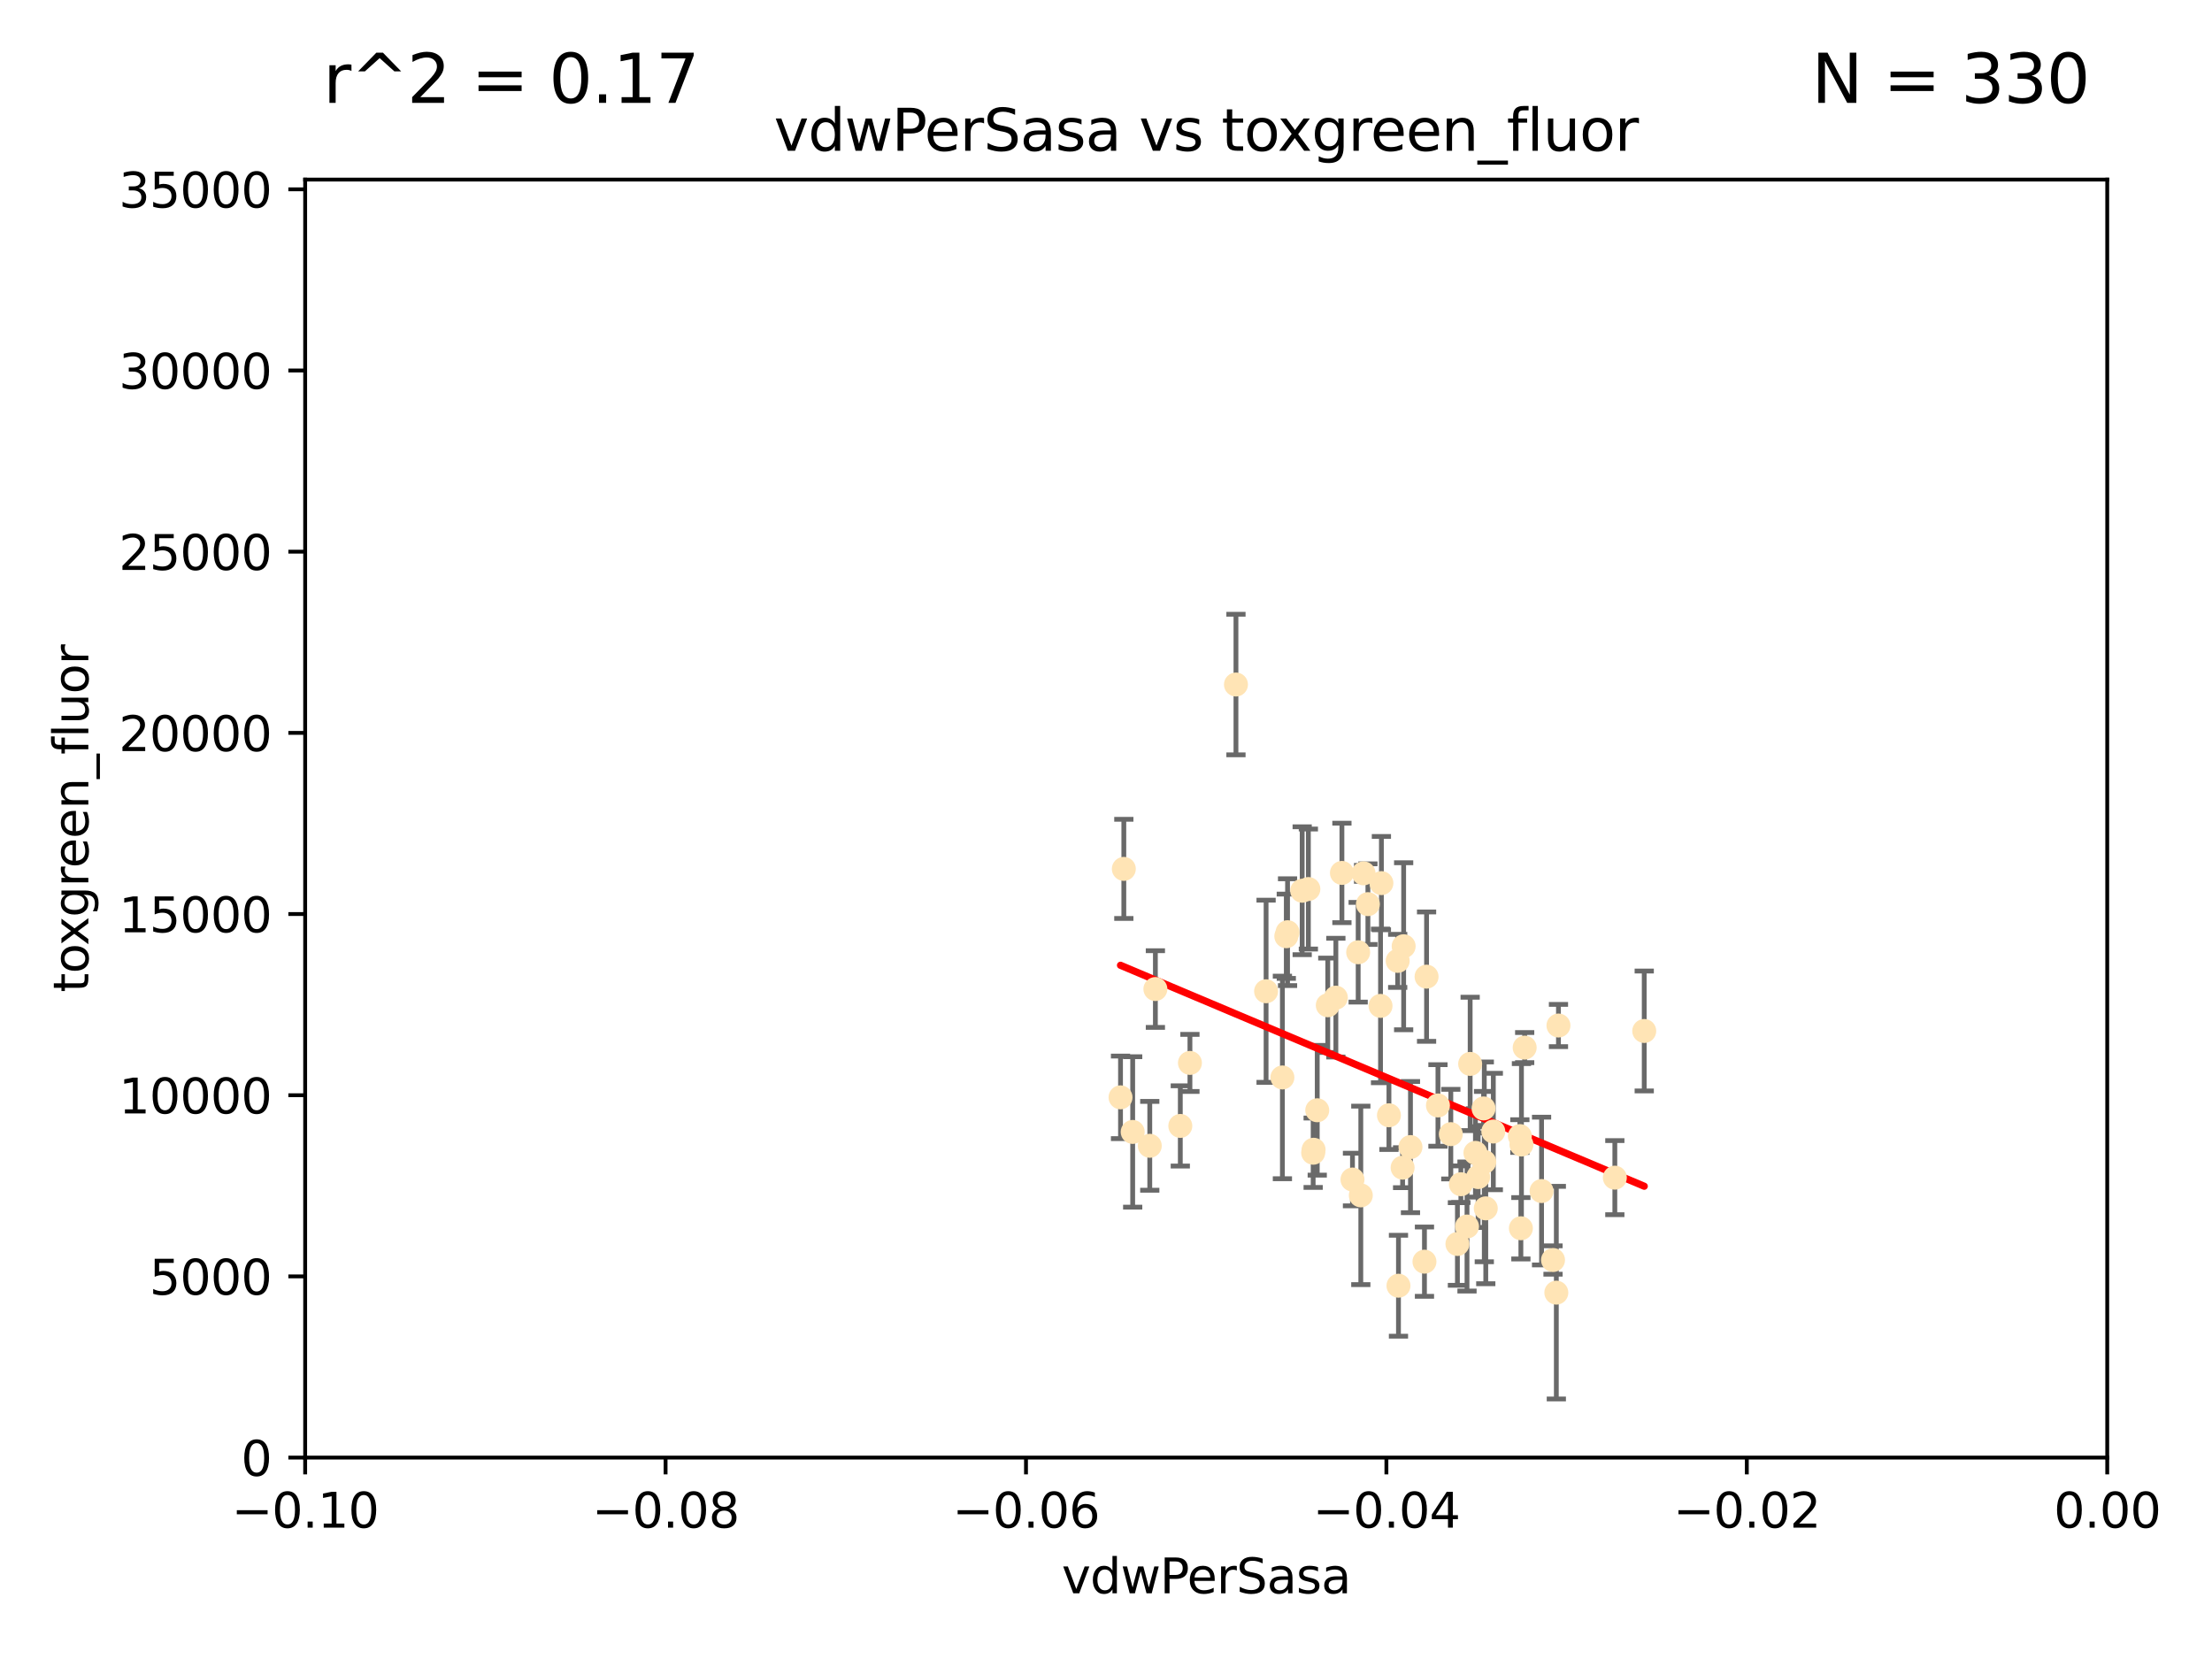 <?xml version="1.0" encoding="utf-8" standalone="no"?>
<!DOCTYPE svg PUBLIC "-//W3C//DTD SVG 1.1//EN"
  "http://www.w3.org/Graphics/SVG/1.1/DTD/svg11.dtd">
<svg xmlns:xlink="http://www.w3.org/1999/xlink" width="460.8pt" height="345.6pt" viewBox="0 0 460.8 345.6" xmlns="http://www.w3.org/2000/svg" version="1.1">
 <defs>
  <style type="text/css">*{stroke-linejoin: round; stroke-linecap: butt}</style>
 </defs>
 <g id="figure_1">
  <g id="patch_1">
   <path d="M 0 345.6 
L 460.8 345.6 
L 460.8 0 
L 0 0 
z
" style="fill: #ffffff"/>
  </g>
  <g id="axes_1">
   <g id="patch_2">
    <path d="M 63.571 303.64 
L 438.975 303.64 
L 438.975 37.411 
L 63.571 37.411 
z
" style="fill: #ffffff"/>
   </g>
   <g id="PathCollection_1">
    <defs>
     <path id="ma4a9aa557b" d="M 0 1.118 
C 0.297 1.118 0.581 1 0.791 0.791 
C 1 0.581 1.118 0.297 1.118 0 
C 1.118 -0.297 1 -0.581 0.791 -0.791 
C 0.581 -1 0.297 -1.118 0 -1.118 
C -0.297 -1.118 -0.581 -1 -0.791 -0.791 
C -1 -0.581 -1.118 -0.297 -1.118 0 
C -1.118 0.297 -1 0.581 -0.791 0.791 
C -0.581 1 -0.297 1.118 0 1.118 
z
" style="stroke: #ffe4b5"/>
    </defs>
    <g clip-path="url(#p982ec926a8)">
     <use xlink:href="#ma4a9aa557b" x="284.959" y="188.351" style="fill: #ffe4b5; stroke: #ffe4b5"/>
     <use xlink:href="#ma4a9aa557b" x="302.231" y="236.263" style="fill: #ffe4b5; stroke: #ffe4b5"/>
     <use xlink:href="#ma4a9aa557b" x="279.546" y="181.843" style="fill: #ffe4b5; stroke: #ffe4b5"/>
     <use xlink:href="#ma4a9aa557b" x="257.473" y="142.599" style="fill: #ffe4b5; stroke: #ffe4b5"/>
     <use xlink:href="#ma4a9aa557b" x="271.268" y="185.556" style="fill: #ffe4b5; stroke: #ffe4b5"/>
     <use xlink:href="#ma4a9aa557b" x="234.114" y="181.005" style="fill: #ffe4b5; stroke: #ffe4b5"/>
     <use xlink:href="#ma4a9aa557b" x="239.519" y="238.693" style="fill: #ffe4b5; stroke: #ffe4b5"/>
     <use xlink:href="#ma4a9aa557b" x="240.689" y="206.037" style="fill: #ffe4b5; stroke: #ffe4b5"/>
     <use xlink:href="#ma4a9aa557b" x="276.6" y="209.418" style="fill: #ffe4b5; stroke: #ffe4b5"/>
     <use xlink:href="#ma4a9aa557b" x="291.164" y="200.169" style="fill: #ffe4b5; stroke: #ffe4b5"/>
     <use xlink:href="#ma4a9aa557b" x="268.22" y="194.192" style="fill: #ffe4b5; stroke: #ffe4b5"/>
     <use xlink:href="#ma4a9aa557b" x="263.75" y="206.499" style="fill: #ffe4b5; stroke: #ffe4b5"/>
     <use xlink:href="#ma4a9aa557b" x="289.341" y="232.333" style="fill: #ffe4b5; stroke: #ffe4b5"/>
     <use xlink:href="#ma4a9aa557b" x="245.879" y="234.551" style="fill: #ffe4b5; stroke: #ffe4b5"/>
     <use xlink:href="#ma4a9aa557b" x="304.329" y="246.695" style="fill: #ffe4b5; stroke: #ffe4b5"/>
     <use xlink:href="#ma4a9aa557b" x="273.647" y="239.511" style="fill: #ffe4b5; stroke: #ffe4b5"/>
     <use xlink:href="#ma4a9aa557b" x="309.206" y="242.038" style="fill: #ffe4b5; stroke: #ffe4b5"/>
     <use xlink:href="#ma4a9aa557b" x="287.771" y="183.971" style="fill: #ffe4b5; stroke: #ffe4b5"/>
     <use xlink:href="#ma4a9aa557b" x="278.285" y="207.828" style="fill: #ffe4b5; stroke: #ffe4b5"/>
     <use xlink:href="#ma4a9aa557b" x="233.425" y="228.596" style="fill: #ffe4b5; stroke: #ffe4b5"/>
     <use xlink:href="#ma4a9aa557b" x="292.189" y="243.244" style="fill: #ffe4b5; stroke: #ffe4b5"/>
     <use xlink:href="#ma4a9aa557b" x="297.18" y="203.455" style="fill: #ffe4b5; stroke: #ffe4b5"/>
     <use xlink:href="#ma4a9aa557b" x="272.558" y="185.203" style="fill: #ffe4b5; stroke: #ffe4b5"/>
     <use xlink:href="#ma4a9aa557b" x="282.932" y="198.375" style="fill: #ffe4b5; stroke: #ffe4b5"/>
     <use xlink:href="#ma4a9aa557b" x="296.741" y="262.829" style="fill: #ffe4b5; stroke: #ffe4b5"/>
     <use xlink:href="#ma4a9aa557b" x="281.746" y="245.717" style="fill: #ffe4b5; stroke: #ffe4b5"/>
     <use xlink:href="#ma4a9aa557b" x="267.148" y="224.454" style="fill: #ffe4b5; stroke: #ffe4b5"/>
     <use xlink:href="#ma4a9aa557b" x="287.589" y="209.546" style="fill: #ffe4b5; stroke: #ffe4b5"/>
     <use xlink:href="#ma4a9aa557b" x="247.885" y="221.426" style="fill: #ffe4b5; stroke: #ffe4b5"/>
     <use xlink:href="#ma4a9aa557b" x="291.328" y="267.838" style="fill: #ffe4b5; stroke: #ffe4b5"/>
     <use xlink:href="#ma4a9aa557b" x="299.551" y="230.287" style="fill: #ffe4b5; stroke: #ffe4b5"/>
     <use xlink:href="#ma4a9aa557b" x="316.828" y="255.869" style="fill: #ffe4b5; stroke: #ffe4b5"/>
     <use xlink:href="#ma4a9aa557b" x="292.406" y="197.121" style="fill: #ffe4b5; stroke: #ffe4b5"/>
     <use xlink:href="#ma4a9aa557b" x="307.359" y="240.165" style="fill: #ffe4b5; stroke: #ffe4b5"/>
     <use xlink:href="#ma4a9aa557b" x="267.959" y="195.035" style="fill: #ffe4b5; stroke: #ffe4b5"/>
     <use xlink:href="#ma4a9aa557b" x="307.924" y="245.207" style="fill: #ffe4b5; stroke: #ffe4b5"/>
     <use xlink:href="#ma4a9aa557b" x="306.26" y="221.632" style="fill: #ffe4b5; stroke: #ffe4b5"/>
     <use xlink:href="#ma4a9aa557b" x="316.614" y="236.668" style="fill: #ffe4b5; stroke: #ffe4b5"/>
     <use xlink:href="#ma4a9aa557b" x="336.399" y="245.328" style="fill: #ffe4b5; stroke: #ffe4b5"/>
     <use xlink:href="#ma4a9aa557b" x="273.556" y="240.133" style="fill: #ffe4b5; stroke: #ffe4b5"/>
     <use xlink:href="#ma4a9aa557b" x="303.609" y="259.145" style="fill: #ffe4b5; stroke: #ffe4b5"/>
     <use xlink:href="#ma4a9aa557b" x="274.406" y="231.288" style="fill: #ffe4b5; stroke: #ffe4b5"/>
     <use xlink:href="#ma4a9aa557b" x="309.514" y="251.723" style="fill: #ffe4b5; stroke: #ffe4b5"/>
     <use xlink:href="#ma4a9aa557b" x="342.524" y="214.773" style="fill: #ffe4b5; stroke: #ffe4b5"/>
     <use xlink:href="#ma4a9aa557b" x="321.136" y="248.118" style="fill: #ffe4b5; stroke: #ffe4b5"/>
     <use xlink:href="#ma4a9aa557b" x="309.057" y="230.909" style="fill: #ffe4b5; stroke: #ffe4b5"/>
     <use xlink:href="#ma4a9aa557b" x="283.481" y="249.018" style="fill: #ffe4b5; stroke: #ffe4b5"/>
     <use xlink:href="#ma4a9aa557b" x="324.212" y="269.281" style="fill: #ffe4b5; stroke: #ffe4b5"/>
     <use xlink:href="#ma4a9aa557b" x="324.656" y="213.635" style="fill: #ffe4b5; stroke: #ffe4b5"/>
     <use xlink:href="#ma4a9aa557b" x="317.618" y="218.233" style="fill: #ffe4b5; stroke: #ffe4b5"/>
     <use xlink:href="#ma4a9aa557b" x="284.056" y="181.932" style="fill: #ffe4b5; stroke: #ffe4b5"/>
     <use xlink:href="#ma4a9aa557b" x="311.087" y="235.716" style="fill: #ffe4b5; stroke: #ffe4b5"/>
     <use xlink:href="#ma4a9aa557b" x="305.605" y="255.506" style="fill: #ffe4b5; stroke: #ffe4b5"/>
     <use xlink:href="#ma4a9aa557b" x="316.946" y="238.425" style="fill: #ffe4b5; stroke: #ffe4b5"/>
     <use xlink:href="#ma4a9aa557b" x="323.523" y="262.484" style="fill: #ffe4b5; stroke: #ffe4b5"/>
     <use xlink:href="#ma4a9aa557b" x="293.828" y="238.955" style="fill: #ffe4b5; stroke: #ffe4b5"/>
     <use xlink:href="#ma4a9aa557b" x="235.959" y="235.8" style="fill: #ffe4b5; stroke: #ffe4b5"/>
    </g>
   </g>
   <g id="matplotlib.axis_1">
    <g id="xtick_1">
     <g id="line2d_1">
      <defs>
       <path id="me377d3557f" d="M 0 0 
L 0 3.5 
" style="stroke: #000000; stroke-width: 0.8"/>
      </defs>
      <g>
       <use xlink:href="#me377d3557f" x="63.571" y="303.64" style="stroke: #000000; stroke-width: 0.8"/>
      </g>
     </g>
     <g id="text_1">
      <!-- −0.10 -->
      <g transform="translate(48.249 318.238)scale(0.1 -0.1)">
       <defs>
        <path id="DejaVuSans-2212" d="M 678 2272 
L 4684 2272 
L 4684 1741 
L 678 1741 
L 678 2272 
z
" transform="scale(0.016)"/>
        <path id="DejaVuSans-30" d="M 2034 4250 
Q 1547 4250 1301 3770 
Q 1056 3291 1056 2328 
Q 1056 1369 1301 889 
Q 1547 409 2034 409 
Q 2525 409 2770 889 
Q 3016 1369 3016 2328 
Q 3016 3291 2770 3770 
Q 2525 4250 2034 4250 
z
M 2034 4750 
Q 2819 4750 3233 4129 
Q 3647 3509 3647 2328 
Q 3647 1150 3233 529 
Q 2819 -91 2034 -91 
Q 1250 -91 836 529 
Q 422 1150 422 2328 
Q 422 3509 836 4129 
Q 1250 4750 2034 4750 
z
" transform="scale(0.016)"/>
        <path id="DejaVuSans-2e" d="M 684 794 
L 1344 794 
L 1344 0 
L 684 0 
L 684 794 
z
" transform="scale(0.016)"/>
        <path id="DejaVuSans-31" d="M 794 531 
L 1825 531 
L 1825 4091 
L 703 3866 
L 703 4441 
L 1819 4666 
L 2450 4666 
L 2450 531 
L 3481 531 
L 3481 0 
L 794 0 
L 794 531 
z
" transform="scale(0.016)"/>
       </defs>
       <use xlink:href="#DejaVuSans-2212"/>
       <use xlink:href="#DejaVuSans-30" x="83.789"/>
       <use xlink:href="#DejaVuSans-2e" x="147.412"/>
       <use xlink:href="#DejaVuSans-31" x="179.199"/>
       <use xlink:href="#DejaVuSans-30" x="242.822"/>
      </g>
     </g>
    </g>
    <g id="xtick_2">
     <g id="line2d_2">
      <g>
       <use xlink:href="#me377d3557f" x="138.652" y="303.64" style="stroke: #000000; stroke-width: 0.8"/>
      </g>
     </g>
     <g id="text_2">
      <!-- −0.08 -->
      <g transform="translate(123.329 318.238)scale(0.1 -0.1)">
       <defs>
        <path id="DejaVuSans-38" d="M 2034 2216 
Q 1584 2216 1326 1975 
Q 1069 1734 1069 1313 
Q 1069 891 1326 650 
Q 1584 409 2034 409 
Q 2484 409 2743 651 
Q 3003 894 3003 1313 
Q 3003 1734 2745 1975 
Q 2488 2216 2034 2216 
z
M 1403 2484 
Q 997 2584 770 2862 
Q 544 3141 544 3541 
Q 544 4100 942 4425 
Q 1341 4750 2034 4750 
Q 2731 4750 3128 4425 
Q 3525 4100 3525 3541 
Q 3525 3141 3298 2862 
Q 3072 2584 2669 2484 
Q 3125 2378 3379 2068 
Q 3634 1759 3634 1313 
Q 3634 634 3220 271 
Q 2806 -91 2034 -91 
Q 1263 -91 848 271 
Q 434 634 434 1313 
Q 434 1759 690 2068 
Q 947 2378 1403 2484 
z
M 1172 3481 
Q 1172 3119 1398 2916 
Q 1625 2713 2034 2713 
Q 2441 2713 2670 2916 
Q 2900 3119 2900 3481 
Q 2900 3844 2670 4047 
Q 2441 4250 2034 4250 
Q 1625 4250 1398 4047 
Q 1172 3844 1172 3481 
z
" transform="scale(0.016)"/>
       </defs>
       <use xlink:href="#DejaVuSans-2212"/>
       <use xlink:href="#DejaVuSans-30" x="83.789"/>
       <use xlink:href="#DejaVuSans-2e" x="147.412"/>
       <use xlink:href="#DejaVuSans-30" x="179.199"/>
       <use xlink:href="#DejaVuSans-38" x="242.822"/>
      </g>
     </g>
    </g>
    <g id="xtick_3">
     <g id="line2d_3">
      <g>
       <use xlink:href="#me377d3557f" x="213.733" y="303.64" style="stroke: #000000; stroke-width: 0.8"/>
      </g>
     </g>
     <g id="text_3">
      <!-- −0.06 -->
      <g transform="translate(198.41 318.238)scale(0.1 -0.1)">
       <defs>
        <path id="DejaVuSans-36" d="M 2113 2584 
Q 1688 2584 1439 2293 
Q 1191 2003 1191 1497 
Q 1191 994 1439 701 
Q 1688 409 2113 409 
Q 2538 409 2786 701 
Q 3034 994 3034 1497 
Q 3034 2003 2786 2293 
Q 2538 2584 2113 2584 
z
M 3366 4563 
L 3366 3988 
Q 3128 4100 2886 4159 
Q 2644 4219 2406 4219 
Q 1781 4219 1451 3797 
Q 1122 3375 1075 2522 
Q 1259 2794 1537 2939 
Q 1816 3084 2150 3084 
Q 2853 3084 3261 2657 
Q 3669 2231 3669 1497 
Q 3669 778 3244 343 
Q 2819 -91 2113 -91 
Q 1303 -91 875 529 
Q 447 1150 447 2328 
Q 447 3434 972 4092 
Q 1497 4750 2381 4750 
Q 2619 4750 2861 4703 
Q 3103 4656 3366 4563 
z
" transform="scale(0.016)"/>
       </defs>
       <use xlink:href="#DejaVuSans-2212"/>
       <use xlink:href="#DejaVuSans-30" x="83.789"/>
       <use xlink:href="#DejaVuSans-2e" x="147.412"/>
       <use xlink:href="#DejaVuSans-30" x="179.199"/>
       <use xlink:href="#DejaVuSans-36" x="242.822"/>
      </g>
     </g>
    </g>
    <g id="xtick_4">
     <g id="line2d_4">
      <g>
       <use xlink:href="#me377d3557f" x="288.813" y="303.64" style="stroke: #000000; stroke-width: 0.8"/>
      </g>
     </g>
     <g id="text_4">
      <!-- −0.04 -->
      <g transform="translate(273.491 318.238)scale(0.1 -0.1)">
       <defs>
        <path id="DejaVuSans-34" d="M 2419 4116 
L 825 1625 
L 2419 1625 
L 2419 4116 
z
M 2253 4666 
L 3047 4666 
L 3047 1625 
L 3713 1625 
L 3713 1100 
L 3047 1100 
L 3047 0 
L 2419 0 
L 2419 1100 
L 313 1100 
L 313 1709 
L 2253 4666 
z
" transform="scale(0.016)"/>
       </defs>
       <use xlink:href="#DejaVuSans-2212"/>
       <use xlink:href="#DejaVuSans-30" x="83.789"/>
       <use xlink:href="#DejaVuSans-2e" x="147.412"/>
       <use xlink:href="#DejaVuSans-30" x="179.199"/>
       <use xlink:href="#DejaVuSans-34" x="242.822"/>
      </g>
     </g>
    </g>
    <g id="xtick_5">
     <g id="line2d_5">
      <g>
       <use xlink:href="#me377d3557f" x="363.894" y="303.64" style="stroke: #000000; stroke-width: 0.8"/>
      </g>
     </g>
     <g id="text_5">
      <!-- −0.02 -->
      <g transform="translate(348.572 318.238)scale(0.1 -0.1)">
       <defs>
        <path id="DejaVuSans-32" d="M 1228 531 
L 3431 531 
L 3431 0 
L 469 0 
L 469 531 
Q 828 903 1448 1529 
Q 2069 2156 2228 2338 
Q 2531 2678 2651 2914 
Q 2772 3150 2772 3378 
Q 2772 3750 2511 3984 
Q 2250 4219 1831 4219 
Q 1534 4219 1204 4116 
Q 875 4013 500 3803 
L 500 4441 
Q 881 4594 1212 4672 
Q 1544 4750 1819 4750 
Q 2544 4750 2975 4387 
Q 3406 4025 3406 3419 
Q 3406 3131 3298 2873 
Q 3191 2616 2906 2266 
Q 2828 2175 2409 1742 
Q 1991 1309 1228 531 
z
" transform="scale(0.016)"/>
       </defs>
       <use xlink:href="#DejaVuSans-2212"/>
       <use xlink:href="#DejaVuSans-30" x="83.789"/>
       <use xlink:href="#DejaVuSans-2e" x="147.412"/>
       <use xlink:href="#DejaVuSans-30" x="179.199"/>
       <use xlink:href="#DejaVuSans-32" x="242.822"/>
      </g>
     </g>
    </g>
    <g id="xtick_6">
     <g id="line2d_6">
      <g>
       <use xlink:href="#me377d3557f" x="438.975" y="303.64" style="stroke: #000000; stroke-width: 0.8"/>
      </g>
     </g>
     <g id="text_6">
      <!-- 0.00 -->
      <g transform="translate(427.842 318.238)scale(0.1 -0.1)">
       <use xlink:href="#DejaVuSans-30"/>
       <use xlink:href="#DejaVuSans-2e" x="63.623"/>
       <use xlink:href="#DejaVuSans-30" x="95.41"/>
       <use xlink:href="#DejaVuSans-30" x="159.033"/>
      </g>
     </g>
    </g>
    <g id="text_7">
     <!-- vdwPerSasa -->
     <g transform="translate(221.178 331.917)scale(0.1 -0.1)">
      <defs>
       <path id="DejaVuSans-76" d="M 191 3500 
L 800 3500 
L 1894 563 
L 2988 3500 
L 3597 3500 
L 2284 0 
L 1503 0 
L 191 3500 
z
" transform="scale(0.016)"/>
       <path id="DejaVuSans-64" d="M 2906 2969 
L 2906 4863 
L 3481 4863 
L 3481 0 
L 2906 0 
L 2906 525 
Q 2725 213 2448 61 
Q 2172 -91 1784 -91 
Q 1150 -91 751 415 
Q 353 922 353 1747 
Q 353 2572 751 3078 
Q 1150 3584 1784 3584 
Q 2172 3584 2448 3432 
Q 2725 3281 2906 2969 
z
M 947 1747 
Q 947 1113 1208 752 
Q 1469 391 1925 391 
Q 2381 391 2643 752 
Q 2906 1113 2906 1747 
Q 2906 2381 2643 2742 
Q 2381 3103 1925 3103 
Q 1469 3103 1208 2742 
Q 947 2381 947 1747 
z
" transform="scale(0.016)"/>
       <path id="DejaVuSans-77" d="M 269 3500 
L 844 3500 
L 1563 769 
L 2278 3500 
L 2956 3500 
L 3675 769 
L 4391 3500 
L 4966 3500 
L 4050 0 
L 3372 0 
L 2619 2869 
L 1863 0 
L 1184 0 
L 269 3500 
z
" transform="scale(0.016)"/>
       <path id="DejaVuSans-50" d="M 1259 4147 
L 1259 2394 
L 2053 2394 
Q 2494 2394 2734 2622 
Q 2975 2850 2975 3272 
Q 2975 3691 2734 3919 
Q 2494 4147 2053 4147 
L 1259 4147 
z
M 628 4666 
L 2053 4666 
Q 2838 4666 3239 4311 
Q 3641 3956 3641 3272 
Q 3641 2581 3239 2228 
Q 2838 1875 2053 1875 
L 1259 1875 
L 1259 0 
L 628 0 
L 628 4666 
z
" transform="scale(0.016)"/>
       <path id="DejaVuSans-65" d="M 3597 1894 
L 3597 1613 
L 953 1613 
Q 991 1019 1311 708 
Q 1631 397 2203 397 
Q 2534 397 2845 478 
Q 3156 559 3463 722 
L 3463 178 
Q 3153 47 2828 -22 
Q 2503 -91 2169 -91 
Q 1331 -91 842 396 
Q 353 884 353 1716 
Q 353 2575 817 3079 
Q 1281 3584 2069 3584 
Q 2775 3584 3186 3129 
Q 3597 2675 3597 1894 
z
M 3022 2063 
Q 3016 2534 2758 2815 
Q 2500 3097 2075 3097 
Q 1594 3097 1305 2825 
Q 1016 2553 972 2059 
L 3022 2063 
z
" transform="scale(0.016)"/>
       <path id="DejaVuSans-72" d="M 2631 2963 
Q 2534 3019 2420 3045 
Q 2306 3072 2169 3072 
Q 1681 3072 1420 2755 
Q 1159 2438 1159 1844 
L 1159 0 
L 581 0 
L 581 3500 
L 1159 3500 
L 1159 2956 
Q 1341 3275 1631 3429 
Q 1922 3584 2338 3584 
Q 2397 3584 2469 3576 
Q 2541 3569 2628 3553 
L 2631 2963 
z
" transform="scale(0.016)"/>
       <path id="DejaVuSans-53" d="M 3425 4513 
L 3425 3897 
Q 3066 4069 2747 4153 
Q 2428 4238 2131 4238 
Q 1616 4238 1336 4038 
Q 1056 3838 1056 3469 
Q 1056 3159 1242 3001 
Q 1428 2844 1947 2747 
L 2328 2669 
Q 3034 2534 3370 2195 
Q 3706 1856 3706 1288 
Q 3706 609 3251 259 
Q 2797 -91 1919 -91 
Q 1588 -91 1214 -16 
Q 841 59 441 206 
L 441 856 
Q 825 641 1194 531 
Q 1563 422 1919 422 
Q 2459 422 2753 634 
Q 3047 847 3047 1241 
Q 3047 1584 2836 1778 
Q 2625 1972 2144 2069 
L 1759 2144 
Q 1053 2284 737 2584 
Q 422 2884 422 3419 
Q 422 4038 858 4394 
Q 1294 4750 2059 4750 
Q 2388 4750 2728 4690 
Q 3069 4631 3425 4513 
z
" transform="scale(0.016)"/>
       <path id="DejaVuSans-61" d="M 2194 1759 
Q 1497 1759 1228 1600 
Q 959 1441 959 1056 
Q 959 750 1161 570 
Q 1363 391 1709 391 
Q 2188 391 2477 730 
Q 2766 1069 2766 1631 
L 2766 1759 
L 2194 1759 
z
M 3341 1997 
L 3341 0 
L 2766 0 
L 2766 531 
Q 2569 213 2275 61 
Q 1981 -91 1556 -91 
Q 1019 -91 701 211 
Q 384 513 384 1019 
Q 384 1609 779 1909 
Q 1175 2209 1959 2209 
L 2766 2209 
L 2766 2266 
Q 2766 2663 2505 2880 
Q 2244 3097 1772 3097 
Q 1472 3097 1187 3025 
Q 903 2953 641 2809 
L 641 3341 
Q 956 3463 1253 3523 
Q 1550 3584 1831 3584 
Q 2591 3584 2966 3190 
Q 3341 2797 3341 1997 
z
" transform="scale(0.016)"/>
       <path id="DejaVuSans-73" d="M 2834 3397 
L 2834 2853 
Q 2591 2978 2328 3040 
Q 2066 3103 1784 3103 
Q 1356 3103 1142 2972 
Q 928 2841 928 2578 
Q 928 2378 1081 2264 
Q 1234 2150 1697 2047 
L 1894 2003 
Q 2506 1872 2764 1633 
Q 3022 1394 3022 966 
Q 3022 478 2636 193 
Q 2250 -91 1575 -91 
Q 1294 -91 989 -36 
Q 684 19 347 128 
L 347 722 
Q 666 556 975 473 
Q 1284 391 1588 391 
Q 1994 391 2212 530 
Q 2431 669 2431 922 
Q 2431 1156 2273 1281 
Q 2116 1406 1581 1522 
L 1381 1569 
Q 847 1681 609 1914 
Q 372 2147 372 2553 
Q 372 3047 722 3315 
Q 1072 3584 1716 3584 
Q 2034 3584 2315 3537 
Q 2597 3491 2834 3397 
z
" transform="scale(0.016)"/>
      </defs>
      <use xlink:href="#DejaVuSans-76"/>
      <use xlink:href="#DejaVuSans-64" x="59.18"/>
      <use xlink:href="#DejaVuSans-77" x="122.656"/>
      <use xlink:href="#DejaVuSans-50" x="204.443"/>
      <use xlink:href="#DejaVuSans-65" x="261.121"/>
      <use xlink:href="#DejaVuSans-72" x="322.645"/>
      <use xlink:href="#DejaVuSans-53" x="363.758"/>
      <use xlink:href="#DejaVuSans-61" x="427.234"/>
      <use xlink:href="#DejaVuSans-73" x="488.514"/>
      <use xlink:href="#DejaVuSans-61" x="540.613"/>
     </g>
    </g>
   </g>
   <g id="matplotlib.axis_2">
    <g id="ytick_1">
     <g id="line2d_7">
      <defs>
       <path id="m5cb7a09c5f" d="M 0 0 
L -3.5 0 
" style="stroke: #000000; stroke-width: 0.8"/>
      </defs>
      <g>
       <use xlink:href="#m5cb7a09c5f" x="63.571" y="303.64" style="stroke: #000000; stroke-width: 0.8"/>
      </g>
     </g>
     <g id="text_8">
      <!-- 0 -->
      <g transform="translate(50.209 307.439)scale(0.1 -0.1)">
       <use xlink:href="#DejaVuSans-30"/>
      </g>
     </g>
    </g>
    <g id="ytick_2">
     <g id="line2d_8">
      <g>
       <use xlink:href="#m5cb7a09c5f" x="63.571" y="265.897" style="stroke: #000000; stroke-width: 0.8"/>
      </g>
     </g>
     <g id="text_9">
      <!-- 5000 -->
      <g transform="translate(31.121 269.696)scale(0.1 -0.1)">
       <defs>
        <path id="DejaVuSans-35" d="M 691 4666 
L 3169 4666 
L 3169 4134 
L 1269 4134 
L 1269 2991 
Q 1406 3038 1543 3061 
Q 1681 3084 1819 3084 
Q 2600 3084 3056 2656 
Q 3513 2228 3513 1497 
Q 3513 744 3044 326 
Q 2575 -91 1722 -91 
Q 1428 -91 1123 -41 
Q 819 9 494 109 
L 494 744 
Q 775 591 1075 516 
Q 1375 441 1709 441 
Q 2250 441 2565 725 
Q 2881 1009 2881 1497 
Q 2881 1984 2565 2268 
Q 2250 2553 1709 2553 
Q 1456 2553 1204 2497 
Q 953 2441 691 2322 
L 691 4666 
z
" transform="scale(0.016)"/>
       </defs>
       <use xlink:href="#DejaVuSans-35"/>
       <use xlink:href="#DejaVuSans-30" x="63.623"/>
       <use xlink:href="#DejaVuSans-30" x="127.246"/>
       <use xlink:href="#DejaVuSans-30" x="190.869"/>
      </g>
     </g>
    </g>
    <g id="ytick_3">
     <g id="line2d_9">
      <g>
       <use xlink:href="#m5cb7a09c5f" x="63.571" y="228.154" style="stroke: #000000; stroke-width: 0.8"/>
      </g>
     </g>
     <g id="text_10">
      <!-- 10000 -->
      <g transform="translate(24.759 231.953)scale(0.1 -0.1)">
       <use xlink:href="#DejaVuSans-31"/>
       <use xlink:href="#DejaVuSans-30" x="63.623"/>
       <use xlink:href="#DejaVuSans-30" x="127.246"/>
       <use xlink:href="#DejaVuSans-30" x="190.869"/>
       <use xlink:href="#DejaVuSans-30" x="254.492"/>
      </g>
     </g>
    </g>
    <g id="ytick_4">
     <g id="line2d_10">
      <g>
       <use xlink:href="#m5cb7a09c5f" x="63.571" y="190.411" style="stroke: #000000; stroke-width: 0.8"/>
      </g>
     </g>
     <g id="text_11">
      <!-- 15000 -->
      <g transform="translate(24.759 194.21)scale(0.1 -0.1)">
       <use xlink:href="#DejaVuSans-31"/>
       <use xlink:href="#DejaVuSans-35" x="63.623"/>
       <use xlink:href="#DejaVuSans-30" x="127.246"/>
       <use xlink:href="#DejaVuSans-30" x="190.869"/>
       <use xlink:href="#DejaVuSans-30" x="254.492"/>
      </g>
     </g>
    </g>
    <g id="ytick_5">
     <g id="line2d_11">
      <g>
       <use xlink:href="#m5cb7a09c5f" x="63.571" y="152.668" style="stroke: #000000; stroke-width: 0.8"/>
      </g>
     </g>
     <g id="text_12">
      <!-- 20000 -->
      <g transform="translate(24.759 156.467)scale(0.1 -0.1)">
       <use xlink:href="#DejaVuSans-32"/>
       <use xlink:href="#DejaVuSans-30" x="63.623"/>
       <use xlink:href="#DejaVuSans-30" x="127.246"/>
       <use xlink:href="#DejaVuSans-30" x="190.869"/>
       <use xlink:href="#DejaVuSans-30" x="254.492"/>
      </g>
     </g>
    </g>
    <g id="ytick_6">
     <g id="line2d_12">
      <g>
       <use xlink:href="#m5cb7a09c5f" x="63.571" y="114.925" style="stroke: #000000; stroke-width: 0.8"/>
      </g>
     </g>
     <g id="text_13">
      <!-- 25000 -->
      <g transform="translate(24.759 118.724)scale(0.1 -0.1)">
       <use xlink:href="#DejaVuSans-32"/>
       <use xlink:href="#DejaVuSans-35" x="63.623"/>
       <use xlink:href="#DejaVuSans-30" x="127.246"/>
       <use xlink:href="#DejaVuSans-30" x="190.869"/>
       <use xlink:href="#DejaVuSans-30" x="254.492"/>
      </g>
     </g>
    </g>
    <g id="ytick_7">
     <g id="line2d_13">
      <g>
       <use xlink:href="#m5cb7a09c5f" x="63.571" y="77.181" style="stroke: #000000; stroke-width: 0.8"/>
      </g>
     </g>
     <g id="text_14">
      <!-- 30000 -->
      <g transform="translate(24.759 80.981)scale(0.1 -0.1)">
       <defs>
        <path id="DejaVuSans-33" d="M 2597 2516 
Q 3050 2419 3304 2112 
Q 3559 1806 3559 1356 
Q 3559 666 3084 287 
Q 2609 -91 1734 -91 
Q 1441 -91 1130 -33 
Q 819 25 488 141 
L 488 750 
Q 750 597 1062 519 
Q 1375 441 1716 441 
Q 2309 441 2620 675 
Q 2931 909 2931 1356 
Q 2931 1769 2642 2001 
Q 2353 2234 1838 2234 
L 1294 2234 
L 1294 2753 
L 1863 2753 
Q 2328 2753 2575 2939 
Q 2822 3125 2822 3475 
Q 2822 3834 2567 4026 
Q 2313 4219 1838 4219 
Q 1578 4219 1281 4162 
Q 984 4106 628 3988 
L 628 4550 
Q 988 4650 1302 4700 
Q 1616 4750 1894 4750 
Q 2613 4750 3031 4423 
Q 3450 4097 3450 3541 
Q 3450 3153 3228 2886 
Q 3006 2619 2597 2516 
z
" transform="scale(0.016)"/>
       </defs>
       <use xlink:href="#DejaVuSans-33"/>
       <use xlink:href="#DejaVuSans-30" x="63.623"/>
       <use xlink:href="#DejaVuSans-30" x="127.246"/>
       <use xlink:href="#DejaVuSans-30" x="190.869"/>
       <use xlink:href="#DejaVuSans-30" x="254.492"/>
      </g>
     </g>
    </g>
    <g id="ytick_8">
     <g id="line2d_14">
      <g>
       <use xlink:href="#m5cb7a09c5f" x="63.571" y="39.438" style="stroke: #000000; stroke-width: 0.8"/>
      </g>
     </g>
     <g id="text_15">
      <!-- 35000 -->
      <g transform="translate(24.759 43.238)scale(0.1 -0.1)">
       <use xlink:href="#DejaVuSans-33"/>
       <use xlink:href="#DejaVuSans-35" x="63.623"/>
       <use xlink:href="#DejaVuSans-30" x="127.246"/>
       <use xlink:href="#DejaVuSans-30" x="190.869"/>
       <use xlink:href="#DejaVuSans-30" x="254.492"/>
      </g>
     </g>
    </g>
    <g id="text_16">
     <!-- toxgreen_fluor -->
     <g transform="translate(18.401 206.72)rotate(-90)scale(0.1 -0.1)">
      <defs>
       <path id="DejaVuSans-74" d="M 1172 4494 
L 1172 3500 
L 2356 3500 
L 2356 3053 
L 1172 3053 
L 1172 1153 
Q 1172 725 1289 603 
Q 1406 481 1766 481 
L 2356 481 
L 2356 0 
L 1766 0 
Q 1100 0 847 248 
Q 594 497 594 1153 
L 594 3053 
L 172 3053 
L 172 3500 
L 594 3500 
L 594 4494 
L 1172 4494 
z
" transform="scale(0.016)"/>
       <path id="DejaVuSans-6f" d="M 1959 3097 
Q 1497 3097 1228 2736 
Q 959 2375 959 1747 
Q 959 1119 1226 758 
Q 1494 397 1959 397 
Q 2419 397 2687 759 
Q 2956 1122 2956 1747 
Q 2956 2369 2687 2733 
Q 2419 3097 1959 3097 
z
M 1959 3584 
Q 2709 3584 3137 3096 
Q 3566 2609 3566 1747 
Q 3566 888 3137 398 
Q 2709 -91 1959 -91 
Q 1206 -91 779 398 
Q 353 888 353 1747 
Q 353 2609 779 3096 
Q 1206 3584 1959 3584 
z
" transform="scale(0.016)"/>
       <path id="DejaVuSans-78" d="M 3513 3500 
L 2247 1797 
L 3578 0 
L 2900 0 
L 1881 1375 
L 863 0 
L 184 0 
L 1544 1831 
L 300 3500 
L 978 3500 
L 1906 2253 
L 2834 3500 
L 3513 3500 
z
" transform="scale(0.016)"/>
       <path id="DejaVuSans-67" d="M 2906 1791 
Q 2906 2416 2648 2759 
Q 2391 3103 1925 3103 
Q 1463 3103 1205 2759 
Q 947 2416 947 1791 
Q 947 1169 1205 825 
Q 1463 481 1925 481 
Q 2391 481 2648 825 
Q 2906 1169 2906 1791 
z
M 3481 434 
Q 3481 -459 3084 -895 
Q 2688 -1331 1869 -1331 
Q 1566 -1331 1297 -1286 
Q 1028 -1241 775 -1147 
L 775 -588 
Q 1028 -725 1275 -790 
Q 1522 -856 1778 -856 
Q 2344 -856 2625 -561 
Q 2906 -266 2906 331 
L 2906 616 
Q 2728 306 2450 153 
Q 2172 0 1784 0 
Q 1141 0 747 490 
Q 353 981 353 1791 
Q 353 2603 747 3093 
Q 1141 3584 1784 3584 
Q 2172 3584 2450 3431 
Q 2728 3278 2906 2969 
L 2906 3500 
L 3481 3500 
L 3481 434 
z
" transform="scale(0.016)"/>
       <path id="DejaVuSans-6e" d="M 3513 2113 
L 3513 0 
L 2938 0 
L 2938 2094 
Q 2938 2591 2744 2837 
Q 2550 3084 2163 3084 
Q 1697 3084 1428 2787 
Q 1159 2491 1159 1978 
L 1159 0 
L 581 0 
L 581 3500 
L 1159 3500 
L 1159 2956 
Q 1366 3272 1645 3428 
Q 1925 3584 2291 3584 
Q 2894 3584 3203 3211 
Q 3513 2838 3513 2113 
z
" transform="scale(0.016)"/>
       <path id="DejaVuSans-5f" d="M 3263 -1063 
L 3263 -1509 
L -63 -1509 
L -63 -1063 
L 3263 -1063 
z
" transform="scale(0.016)"/>
       <path id="DejaVuSans-66" d="M 2375 4863 
L 2375 4384 
L 1825 4384 
Q 1516 4384 1395 4259 
Q 1275 4134 1275 3809 
L 1275 3500 
L 2222 3500 
L 2222 3053 
L 1275 3053 
L 1275 0 
L 697 0 
L 697 3053 
L 147 3053 
L 147 3500 
L 697 3500 
L 697 3744 
Q 697 4328 969 4595 
Q 1241 4863 1831 4863 
L 2375 4863 
z
" transform="scale(0.016)"/>
       <path id="DejaVuSans-6c" d="M 603 4863 
L 1178 4863 
L 1178 0 
L 603 0 
L 603 4863 
z
" transform="scale(0.016)"/>
       <path id="DejaVuSans-75" d="M 544 1381 
L 544 3500 
L 1119 3500 
L 1119 1403 
Q 1119 906 1312 657 
Q 1506 409 1894 409 
Q 2359 409 2629 706 
Q 2900 1003 2900 1516 
L 2900 3500 
L 3475 3500 
L 3475 0 
L 2900 0 
L 2900 538 
Q 2691 219 2414 64 
Q 2138 -91 1772 -91 
Q 1169 -91 856 284 
Q 544 659 544 1381 
z
M 1991 3584 
L 1991 3584 
z
" transform="scale(0.016)"/>
      </defs>
      <use xlink:href="#DejaVuSans-74"/>
      <use xlink:href="#DejaVuSans-6f" x="39.209"/>
      <use xlink:href="#DejaVuSans-78" x="97.266"/>
      <use xlink:href="#DejaVuSans-67" x="156.445"/>
      <use xlink:href="#DejaVuSans-72" x="219.922"/>
      <use xlink:href="#DejaVuSans-65" x="258.785"/>
      <use xlink:href="#DejaVuSans-65" x="320.309"/>
      <use xlink:href="#DejaVuSans-6e" x="381.832"/>
      <use xlink:href="#DejaVuSans-5f" x="445.211"/>
      <use xlink:href="#DejaVuSans-66" x="495.211"/>
      <use xlink:href="#DejaVuSans-6c" x="530.416"/>
      <use xlink:href="#DejaVuSans-75" x="558.199"/>
      <use xlink:href="#DejaVuSans-6f" x="621.578"/>
      <use xlink:href="#DejaVuSans-72" x="682.76"/>
     </g>
    </g>
   </g>
   <g id="LineCollection_1">
    <path d="M 284.959 196.752 
L 284.959 179.949 
" clip-path="url(#p982ec926a8)" style="fill: none; stroke: #696969"/>
    <path d="M 302.231 245.595 
L 302.231 226.931 
" clip-path="url(#p982ec926a8)" style="fill: none; stroke: #696969"/>
    <path d="M 279.546 192.201 
L 279.546 171.484 
" clip-path="url(#p982ec926a8)" style="fill: none; stroke: #696969"/>
    <path d="M 257.473 157.242 
L 257.473 127.957 
" clip-path="url(#p982ec926a8)" style="fill: none; stroke: #696969"/>
    <path d="M 271.268 198.875 
L 271.268 172.236 
" clip-path="url(#p982ec926a8)" style="fill: none; stroke: #696969"/>
    <path d="M 234.114 191.334 
L 234.114 170.675 
" clip-path="url(#p982ec926a8)" style="fill: none; stroke: #696969"/>
    <path d="M 239.519 247.946 
L 239.519 229.44 
" clip-path="url(#p982ec926a8)" style="fill: none; stroke: #696969"/>
    <path d="M 240.689 214.023 
L 240.689 198.051 
" clip-path="url(#p982ec926a8)" style="fill: none; stroke: #696969"/>
    <path d="M 276.6 219.25 
L 276.6 199.587 
" clip-path="url(#p982ec926a8)" style="fill: none; stroke: #696969"/>
    <path d="M 291.164 205.695 
L 291.164 194.642 
" clip-path="url(#p982ec926a8)" style="fill: none; stroke: #696969"/>
    <path d="M 268.22 205.318 
L 268.22 183.065 
" clip-path="url(#p982ec926a8)" style="fill: none; stroke: #696969"/>
    <path d="M 263.75 225.473 
L 263.75 187.525 
" clip-path="url(#p982ec926a8)" style="fill: none; stroke: #696969"/>
    <path d="M 289.341 239.456 
L 289.341 225.21 
" clip-path="url(#p982ec926a8)" style="fill: none; stroke: #696969"/>
    <path d="M 245.879 242.909 
L 245.879 226.193 
" clip-path="url(#p982ec926a8)" style="fill: none; stroke: #696969"/>
    <path d="M 304.329 250.509 
L 304.329 242.881 
" clip-path="url(#p982ec926a8)" style="fill: none; stroke: #696969"/>
    <path d="M 273.647 239.932 
L 273.647 239.091 
" clip-path="url(#p982ec926a8)" style="fill: none; stroke: #696969"/>
    <path d="M 309.206 262.845 
L 309.206 221.231 
" clip-path="url(#p982ec926a8)" style="fill: none; stroke: #696969"/>
    <path d="M 287.771 193.689 
L 287.771 174.254 
" clip-path="url(#p982ec926a8)" style="fill: none; stroke: #696969"/>
    <path d="M 278.285 220.196 
L 278.285 195.46 
" clip-path="url(#p982ec926a8)" style="fill: none; stroke: #696969"/>
    <path d="M 233.425 237.195 
L 233.425 219.998 
" clip-path="url(#p982ec926a8)" style="fill: none; stroke: #696969"/>
    <path d="M 292.189 247.41 
L 292.189 239.079 
" clip-path="url(#p982ec926a8)" style="fill: none; stroke: #696969"/>
    <path d="M 297.18 216.927 
L 297.18 189.982 
" clip-path="url(#p982ec926a8)" style="fill: none; stroke: #696969"/>
    <path d="M 272.558 197.701 
L 272.558 172.706 
" clip-path="url(#p982ec926a8)" style="fill: none; stroke: #696969"/>
    <path d="M 282.932 208.757 
L 282.932 187.992 
" clip-path="url(#p982ec926a8)" style="fill: none; stroke: #696969"/>
    <path d="M 296.741 270.051 
L 296.741 255.606 
" clip-path="url(#p982ec926a8)" style="fill: none; stroke: #696969"/>
    <path d="M 281.746 251.194 
L 281.746 240.24 
" clip-path="url(#p982ec926a8)" style="fill: none; stroke: #696969"/>
    <path d="M 267.148 245.552 
L 267.148 203.356 
" clip-path="url(#p982ec926a8)" style="fill: none; stroke: #696969"/>
    <path d="M 287.589 225.553 
L 287.589 193.54 
" clip-path="url(#p982ec926a8)" style="fill: none; stroke: #696969"/>
    <path d="M 247.885 227.368 
L 247.885 215.484 
" clip-path="url(#p982ec926a8)" style="fill: none; stroke: #696969"/>
    <path d="M 291.328 278.351 
L 291.328 257.325 
" clip-path="url(#p982ec926a8)" style="fill: none; stroke: #696969"/>
    <path d="M 299.551 238.782 
L 299.551 221.793 
" clip-path="url(#p982ec926a8)" style="fill: none; stroke: #696969"/>
    <path d="M 316.828 262.262 
L 316.828 249.477 
" clip-path="url(#p982ec926a8)" style="fill: none; stroke: #696969"/>
    <path d="M 292.406 214.516 
L 292.406 179.726 
" clip-path="url(#p982ec926a8)" style="fill: none; stroke: #696969"/>
    <path d="M 307.359 249.376 
L 307.359 230.955 
" clip-path="url(#p982ec926a8)" style="fill: none; stroke: #696969"/>
    <path d="M 267.959 203.811 
L 267.959 186.259 
" clip-path="url(#p982ec926a8)" style="fill: none; stroke: #696969"/>
    <path d="M 307.924 255.702 
L 307.924 234.711 
" clip-path="url(#p982ec926a8)" style="fill: none; stroke: #696969"/>
    <path d="M 306.26 235.523 
L 306.26 207.742 
" clip-path="url(#p982ec926a8)" style="fill: none; stroke: #696969"/>
    <path d="M 316.614 240.079 
L 316.614 233.256 
" clip-path="url(#p982ec926a8)" style="fill: none; stroke: #696969"/>
    <path d="M 336.399 253.044 
L 336.399 237.611 
" clip-path="url(#p982ec926a8)" style="fill: none; stroke: #696969"/>
    <path d="M 273.556 247.36 
L 273.556 232.905 
" clip-path="url(#p982ec926a8)" style="fill: none; stroke: #696969"/>
    <path d="M 303.609 267.749 
L 303.609 250.541 
" clip-path="url(#p982ec926a8)" style="fill: none; stroke: #696969"/>
    <path d="M 274.406 244.802 
L 274.406 217.774 
" clip-path="url(#p982ec926a8)" style="fill: none; stroke: #696969"/>
    <path d="M 309.514 267.424 
L 309.514 236.021 
" clip-path="url(#p982ec926a8)" style="fill: none; stroke: #696969"/>
    <path d="M 342.524 227.262 
L 342.524 202.285 
" clip-path="url(#p982ec926a8)" style="fill: none; stroke: #696969"/>
    <path d="M 321.136 263.508 
L 321.136 232.728 
" clip-path="url(#p982ec926a8)" style="fill: none; stroke: #696969"/>
    <path d="M 309.057 234.453 
L 309.057 227.366 
" clip-path="url(#p982ec926a8)" style="fill: none; stroke: #696969"/>
    <path d="M 283.481 267.609 
L 283.481 230.427 
" clip-path="url(#p982ec926a8)" style="fill: none; stroke: #696969"/>
    <path d="M 324.212 291.425 
L 324.212 247.137 
" clip-path="url(#p982ec926a8)" style="fill: none; stroke: #696969"/>
    <path d="M 324.656 218.032 
L 324.656 209.238 
" clip-path="url(#p982ec926a8)" style="fill: none; stroke: #696969"/>
    <path d="M 317.618 221.368 
L 317.618 215.099 
" clip-path="url(#p982ec926a8)" style="fill: none; stroke: #696969"/>
    <path d="M 284.056 183.595 
L 284.056 180.268 
" clip-path="url(#p982ec926a8)" style="fill: none; stroke: #696969"/>
    <path d="M 311.087 247.842 
L 311.087 223.589 
" clip-path="url(#p982ec926a8)" style="fill: none; stroke: #696969"/>
    <path d="M 305.605 268.949 
L 305.605 242.062 
" clip-path="url(#p982ec926a8)" style="fill: none; stroke: #696969"/>
    <path d="M 316.946 255.286 
L 316.946 221.564 
" clip-path="url(#p982ec926a8)" style="fill: none; stroke: #696969"/>
    <path d="M 323.523 265.442 
L 323.523 259.527 
" clip-path="url(#p982ec926a8)" style="fill: none; stroke: #696969"/>
    <path d="M 293.828 252.619 
L 293.828 225.291 
" clip-path="url(#p982ec926a8)" style="fill: none; stroke: #696969"/>
    <path d="M 235.959 251.47 
L 235.959 220.13 
" clip-path="url(#p982ec926a8)" style="fill: none; stroke: #696969"/>
   </g>
   <g id="line2d_15">
    <defs>
     <path id="mdf8fdaa85f" d="M 2 0 
L -2 -0 
" style="stroke: #696969"/>
    </defs>
    <g clip-path="url(#p982ec926a8)">
     <use xlink:href="#mdf8fdaa85f" x="284.959" y="196.752" style="fill: #696969; stroke: #696969"/>
     <use xlink:href="#mdf8fdaa85f" x="302.231" y="245.595" style="fill: #696969; stroke: #696969"/>
     <use xlink:href="#mdf8fdaa85f" x="279.546" y="192.201" style="fill: #696969; stroke: #696969"/>
     <use xlink:href="#mdf8fdaa85f" x="257.473" y="157.242" style="fill: #696969; stroke: #696969"/>
     <use xlink:href="#mdf8fdaa85f" x="271.268" y="198.875" style="fill: #696969; stroke: #696969"/>
     <use xlink:href="#mdf8fdaa85f" x="234.114" y="191.334" style="fill: #696969; stroke: #696969"/>
     <use xlink:href="#mdf8fdaa85f" x="239.519" y="247.946" style="fill: #696969; stroke: #696969"/>
     <use xlink:href="#mdf8fdaa85f" x="240.689" y="214.023" style="fill: #696969; stroke: #696969"/>
     <use xlink:href="#mdf8fdaa85f" x="276.6" y="219.25" style="fill: #696969; stroke: #696969"/>
     <use xlink:href="#mdf8fdaa85f" x="291.164" y="205.695" style="fill: #696969; stroke: #696969"/>
     <use xlink:href="#mdf8fdaa85f" x="268.22" y="205.318" style="fill: #696969; stroke: #696969"/>
     <use xlink:href="#mdf8fdaa85f" x="263.75" y="225.473" style="fill: #696969; stroke: #696969"/>
     <use xlink:href="#mdf8fdaa85f" x="289.341" y="239.456" style="fill: #696969; stroke: #696969"/>
     <use xlink:href="#mdf8fdaa85f" x="245.879" y="242.909" style="fill: #696969; stroke: #696969"/>
     <use xlink:href="#mdf8fdaa85f" x="304.329" y="250.509" style="fill: #696969; stroke: #696969"/>
     <use xlink:href="#mdf8fdaa85f" x="273.647" y="239.932" style="fill: #696969; stroke: #696969"/>
     <use xlink:href="#mdf8fdaa85f" x="309.206" y="262.845" style="fill: #696969; stroke: #696969"/>
     <use xlink:href="#mdf8fdaa85f" x="287.771" y="193.689" style="fill: #696969; stroke: #696969"/>
     <use xlink:href="#mdf8fdaa85f" x="278.285" y="220.196" style="fill: #696969; stroke: #696969"/>
     <use xlink:href="#mdf8fdaa85f" x="233.425" y="237.195" style="fill: #696969; stroke: #696969"/>
     <use xlink:href="#mdf8fdaa85f" x="292.189" y="247.41" style="fill: #696969; stroke: #696969"/>
     <use xlink:href="#mdf8fdaa85f" x="297.18" y="216.927" style="fill: #696969; stroke: #696969"/>
     <use xlink:href="#mdf8fdaa85f" x="272.558" y="197.701" style="fill: #696969; stroke: #696969"/>
     <use xlink:href="#mdf8fdaa85f" x="282.932" y="208.757" style="fill: #696969; stroke: #696969"/>
     <use xlink:href="#mdf8fdaa85f" x="296.741" y="270.051" style="fill: #696969; stroke: #696969"/>
     <use xlink:href="#mdf8fdaa85f" x="281.746" y="251.194" style="fill: #696969; stroke: #696969"/>
     <use xlink:href="#mdf8fdaa85f" x="267.148" y="245.552" style="fill: #696969; stroke: #696969"/>
     <use xlink:href="#mdf8fdaa85f" x="287.589" y="225.553" style="fill: #696969; stroke: #696969"/>
     <use xlink:href="#mdf8fdaa85f" x="247.885" y="227.368" style="fill: #696969; stroke: #696969"/>
     <use xlink:href="#mdf8fdaa85f" x="291.328" y="278.351" style="fill: #696969; stroke: #696969"/>
     <use xlink:href="#mdf8fdaa85f" x="299.551" y="238.782" style="fill: #696969; stroke: #696969"/>
     <use xlink:href="#mdf8fdaa85f" x="316.828" y="262.262" style="fill: #696969; stroke: #696969"/>
     <use xlink:href="#mdf8fdaa85f" x="292.406" y="214.516" style="fill: #696969; stroke: #696969"/>
     <use xlink:href="#mdf8fdaa85f" x="307.359" y="249.376" style="fill: #696969; stroke: #696969"/>
     <use xlink:href="#mdf8fdaa85f" x="267.959" y="203.811" style="fill: #696969; stroke: #696969"/>
     <use xlink:href="#mdf8fdaa85f" x="307.924" y="255.702" style="fill: #696969; stroke: #696969"/>
     <use xlink:href="#mdf8fdaa85f" x="306.26" y="235.523" style="fill: #696969; stroke: #696969"/>
     <use xlink:href="#mdf8fdaa85f" x="316.614" y="240.079" style="fill: #696969; stroke: #696969"/>
     <use xlink:href="#mdf8fdaa85f" x="336.399" y="253.044" style="fill: #696969; stroke: #696969"/>
     <use xlink:href="#mdf8fdaa85f" x="273.556" y="247.36" style="fill: #696969; stroke: #696969"/>
     <use xlink:href="#mdf8fdaa85f" x="303.609" y="267.749" style="fill: #696969; stroke: #696969"/>
     <use xlink:href="#mdf8fdaa85f" x="274.406" y="244.802" style="fill: #696969; stroke: #696969"/>
     <use xlink:href="#mdf8fdaa85f" x="309.514" y="267.424" style="fill: #696969; stroke: #696969"/>
     <use xlink:href="#mdf8fdaa85f" x="342.524" y="227.262" style="fill: #696969; stroke: #696969"/>
     <use xlink:href="#mdf8fdaa85f" x="321.136" y="263.508" style="fill: #696969; stroke: #696969"/>
     <use xlink:href="#mdf8fdaa85f" x="309.057" y="234.453" style="fill: #696969; stroke: #696969"/>
     <use xlink:href="#mdf8fdaa85f" x="283.481" y="267.609" style="fill: #696969; stroke: #696969"/>
     <use xlink:href="#mdf8fdaa85f" x="324.212" y="291.425" style="fill: #696969; stroke: #696969"/>
     <use xlink:href="#mdf8fdaa85f" x="324.656" y="218.032" style="fill: #696969; stroke: #696969"/>
     <use xlink:href="#mdf8fdaa85f" x="317.618" y="221.368" style="fill: #696969; stroke: #696969"/>
     <use xlink:href="#mdf8fdaa85f" x="284.056" y="183.595" style="fill: #696969; stroke: #696969"/>
     <use xlink:href="#mdf8fdaa85f" x="311.087" y="247.842" style="fill: #696969; stroke: #696969"/>
     <use xlink:href="#mdf8fdaa85f" x="305.605" y="268.949" style="fill: #696969; stroke: #696969"/>
     <use xlink:href="#mdf8fdaa85f" x="316.946" y="255.286" style="fill: #696969; stroke: #696969"/>
     <use xlink:href="#mdf8fdaa85f" x="323.523" y="265.442" style="fill: #696969; stroke: #696969"/>
     <use xlink:href="#mdf8fdaa85f" x="293.828" y="252.619" style="fill: #696969; stroke: #696969"/>
     <use xlink:href="#mdf8fdaa85f" x="235.959" y="251.47" style="fill: #696969; stroke: #696969"/>
    </g>
   </g>
   <g id="line2d_16">
    <g clip-path="url(#p982ec926a8)">
     <use xlink:href="#mdf8fdaa85f" x="284.959" y="179.949" style="fill: #696969; stroke: #696969"/>
     <use xlink:href="#mdf8fdaa85f" x="302.231" y="226.931" style="fill: #696969; stroke: #696969"/>
     <use xlink:href="#mdf8fdaa85f" x="279.546" y="171.484" style="fill: #696969; stroke: #696969"/>
     <use xlink:href="#mdf8fdaa85f" x="257.473" y="127.957" style="fill: #696969; stroke: #696969"/>
     <use xlink:href="#mdf8fdaa85f" x="271.268" y="172.236" style="fill: #696969; stroke: #696969"/>
     <use xlink:href="#mdf8fdaa85f" x="234.114" y="170.675" style="fill: #696969; stroke: #696969"/>
     <use xlink:href="#mdf8fdaa85f" x="239.519" y="229.44" style="fill: #696969; stroke: #696969"/>
     <use xlink:href="#mdf8fdaa85f" x="240.689" y="198.051" style="fill: #696969; stroke: #696969"/>
     <use xlink:href="#mdf8fdaa85f" x="276.6" y="199.587" style="fill: #696969; stroke: #696969"/>
     <use xlink:href="#mdf8fdaa85f" x="291.164" y="194.642" style="fill: #696969; stroke: #696969"/>
     <use xlink:href="#mdf8fdaa85f" x="268.22" y="183.065" style="fill: #696969; stroke: #696969"/>
     <use xlink:href="#mdf8fdaa85f" x="263.75" y="187.525" style="fill: #696969; stroke: #696969"/>
     <use xlink:href="#mdf8fdaa85f" x="289.341" y="225.21" style="fill: #696969; stroke: #696969"/>
     <use xlink:href="#mdf8fdaa85f" x="245.879" y="226.193" style="fill: #696969; stroke: #696969"/>
     <use xlink:href="#mdf8fdaa85f" x="304.329" y="242.881" style="fill: #696969; stroke: #696969"/>
     <use xlink:href="#mdf8fdaa85f" x="273.647" y="239.091" style="fill: #696969; stroke: #696969"/>
     <use xlink:href="#mdf8fdaa85f" x="309.206" y="221.231" style="fill: #696969; stroke: #696969"/>
     <use xlink:href="#mdf8fdaa85f" x="287.771" y="174.254" style="fill: #696969; stroke: #696969"/>
     <use xlink:href="#mdf8fdaa85f" x="278.285" y="195.46" style="fill: #696969; stroke: #696969"/>
     <use xlink:href="#mdf8fdaa85f" x="233.425" y="219.998" style="fill: #696969; stroke: #696969"/>
     <use xlink:href="#mdf8fdaa85f" x="292.189" y="239.079" style="fill: #696969; stroke: #696969"/>
     <use xlink:href="#mdf8fdaa85f" x="297.18" y="189.982" style="fill: #696969; stroke: #696969"/>
     <use xlink:href="#mdf8fdaa85f" x="272.558" y="172.706" style="fill: #696969; stroke: #696969"/>
     <use xlink:href="#mdf8fdaa85f" x="282.932" y="187.992" style="fill: #696969; stroke: #696969"/>
     <use xlink:href="#mdf8fdaa85f" x="296.741" y="255.606" style="fill: #696969; stroke: #696969"/>
     <use xlink:href="#mdf8fdaa85f" x="281.746" y="240.24" style="fill: #696969; stroke: #696969"/>
     <use xlink:href="#mdf8fdaa85f" x="267.148" y="203.356" style="fill: #696969; stroke: #696969"/>
     <use xlink:href="#mdf8fdaa85f" x="287.589" y="193.54" style="fill: #696969; stroke: #696969"/>
     <use xlink:href="#mdf8fdaa85f" x="247.885" y="215.484" style="fill: #696969; stroke: #696969"/>
     <use xlink:href="#mdf8fdaa85f" x="291.328" y="257.325" style="fill: #696969; stroke: #696969"/>
     <use xlink:href="#mdf8fdaa85f" x="299.551" y="221.793" style="fill: #696969; stroke: #696969"/>
     <use xlink:href="#mdf8fdaa85f" x="316.828" y="249.477" style="fill: #696969; stroke: #696969"/>
     <use xlink:href="#mdf8fdaa85f" x="292.406" y="179.726" style="fill: #696969; stroke: #696969"/>
     <use xlink:href="#mdf8fdaa85f" x="307.359" y="230.955" style="fill: #696969; stroke: #696969"/>
     <use xlink:href="#mdf8fdaa85f" x="267.959" y="186.259" style="fill: #696969; stroke: #696969"/>
     <use xlink:href="#mdf8fdaa85f" x="307.924" y="234.711" style="fill: #696969; stroke: #696969"/>
     <use xlink:href="#mdf8fdaa85f" x="306.26" y="207.742" style="fill: #696969; stroke: #696969"/>
     <use xlink:href="#mdf8fdaa85f" x="316.614" y="233.256" style="fill: #696969; stroke: #696969"/>
     <use xlink:href="#mdf8fdaa85f" x="336.399" y="237.611" style="fill: #696969; stroke: #696969"/>
     <use xlink:href="#mdf8fdaa85f" x="273.556" y="232.905" style="fill: #696969; stroke: #696969"/>
     <use xlink:href="#mdf8fdaa85f" x="303.609" y="250.541" style="fill: #696969; stroke: #696969"/>
     <use xlink:href="#mdf8fdaa85f" x="274.406" y="217.774" style="fill: #696969; stroke: #696969"/>
     <use xlink:href="#mdf8fdaa85f" x="309.514" y="236.021" style="fill: #696969; stroke: #696969"/>
     <use xlink:href="#mdf8fdaa85f" x="342.524" y="202.285" style="fill: #696969; stroke: #696969"/>
     <use xlink:href="#mdf8fdaa85f" x="321.136" y="232.728" style="fill: #696969; stroke: #696969"/>
     <use xlink:href="#mdf8fdaa85f" x="309.057" y="227.366" style="fill: #696969; stroke: #696969"/>
     <use xlink:href="#mdf8fdaa85f" x="283.481" y="230.427" style="fill: #696969; stroke: #696969"/>
     <use xlink:href="#mdf8fdaa85f" x="324.212" y="247.137" style="fill: #696969; stroke: #696969"/>
     <use xlink:href="#mdf8fdaa85f" x="324.656" y="209.238" style="fill: #696969; stroke: #696969"/>
     <use xlink:href="#mdf8fdaa85f" x="317.618" y="215.099" style="fill: #696969; stroke: #696969"/>
     <use xlink:href="#mdf8fdaa85f" x="284.056" y="180.268" style="fill: #696969; stroke: #696969"/>
     <use xlink:href="#mdf8fdaa85f" x="311.087" y="223.589" style="fill: #696969; stroke: #696969"/>
     <use xlink:href="#mdf8fdaa85f" x="305.605" y="242.062" style="fill: #696969; stroke: #696969"/>
     <use xlink:href="#mdf8fdaa85f" x="316.946" y="221.564" style="fill: #696969; stroke: #696969"/>
     <use xlink:href="#mdf8fdaa85f" x="323.523" y="259.527" style="fill: #696969; stroke: #696969"/>
     <use xlink:href="#mdf8fdaa85f" x="293.828" y="225.291" style="fill: #696969; stroke: #696969"/>
     <use xlink:href="#mdf8fdaa85f" x="235.959" y="220.13" style="fill: #696969; stroke: #696969"/>
    </g>
   </g>
   <g id="line2d_17">
    <path d="M 284.959 222.827 
L 302.231 230.113 
L 279.546 220.543 
L 257.473 211.232 
L 271.268 217.051 
L 234.114 201.377 
L 239.519 203.657 
L 240.689 204.151 
L 276.6 219.301 
L 291.164 225.445 
L 268.22 215.765 
L 263.75 213.88 
L 289.341 224.676 
L 245.879 206.34 
L 304.329 230.999 
L 273.647 218.055 
L 309.206 233.056 
L 287.771 224.013 
L 278.285 220.011 
L 233.425 201.086 
L 292.189 225.877 
L 297.18 227.983 
L 272.558 217.595 
L 282.932 221.972 
L 296.741 227.797 
L 281.746 221.471 
L 267.148 215.313 
L 287.589 223.937 
L 247.885 207.187 
L 291.328 225.514 
L 299.551 228.983 
L 316.828 236.271 
L 292.406 225.968 
L 307.359 232.277 
L 267.959 215.655 
L 307.924 232.515 
L 306.26 231.813 
L 316.614 236.181 
L 336.399 244.528 
L 273.556 218.016 
L 303.609 230.695 
L 274.406 218.375 
L 309.514 233.186 
L 342.524 247.112 
L 321.136 238.089 
L 309.057 232.993 
L 283.481 222.203 
L 324.212 239.386 
L 324.656 239.574 
L 317.618 236.604 
L 284.056 222.446 
L 311.087 233.85 
L 305.605 231.537 
L 316.946 236.321 
L 323.523 239.096 
L 293.828 226.568 
L 235.959 202.156 
" clip-path="url(#p982ec926a8)" style="fill: none; stroke: #ff0000; stroke-width: 1.5; stroke-linecap: square"/>
   </g>
   <g id="line2d_18">
    <defs>
     <path id="m2333265560" d="M 0 2 
C 0.53 2 1.039 1.789 1.414 1.414 
C 1.789 1.039 2 0.53 2 0 
C 2 -0.53 1.789 -1.039 1.414 -1.414 
C 1.039 -1.789 0.53 -2 0 -2 
C -0.53 -2 -1.039 -1.789 -1.414 -1.414 
C -1.789 -1.039 -2 -0.53 -2 0 
C -2 0.53 -1.789 1.039 -1.414 1.414 
C -1.039 1.789 -0.53 2 0 2 
z
" style="stroke: #ffe4b5"/>
    </defs>
    <g clip-path="url(#p982ec926a8)">
     <use xlink:href="#m2333265560" x="284.959" y="188.351" style="fill: #ffe4b5; stroke: #ffe4b5"/>
     <use xlink:href="#m2333265560" x="302.231" y="236.263" style="fill: #ffe4b5; stroke: #ffe4b5"/>
     <use xlink:href="#m2333265560" x="279.546" y="181.843" style="fill: #ffe4b5; stroke: #ffe4b5"/>
     <use xlink:href="#m2333265560" x="257.473" y="142.599" style="fill: #ffe4b5; stroke: #ffe4b5"/>
     <use xlink:href="#m2333265560" x="271.268" y="185.556" style="fill: #ffe4b5; stroke: #ffe4b5"/>
     <use xlink:href="#m2333265560" x="234.114" y="181.005" style="fill: #ffe4b5; stroke: #ffe4b5"/>
     <use xlink:href="#m2333265560" x="239.519" y="238.693" style="fill: #ffe4b5; stroke: #ffe4b5"/>
     <use xlink:href="#m2333265560" x="240.689" y="206.037" style="fill: #ffe4b5; stroke: #ffe4b5"/>
     <use xlink:href="#m2333265560" x="276.6" y="209.418" style="fill: #ffe4b5; stroke: #ffe4b5"/>
     <use xlink:href="#m2333265560" x="291.164" y="200.169" style="fill: #ffe4b5; stroke: #ffe4b5"/>
     <use xlink:href="#m2333265560" x="268.22" y="194.192" style="fill: #ffe4b5; stroke: #ffe4b5"/>
     <use xlink:href="#m2333265560" x="263.75" y="206.499" style="fill: #ffe4b5; stroke: #ffe4b5"/>
     <use xlink:href="#m2333265560" x="289.341" y="232.333" style="fill: #ffe4b5; stroke: #ffe4b5"/>
     <use xlink:href="#m2333265560" x="245.879" y="234.551" style="fill: #ffe4b5; stroke: #ffe4b5"/>
     <use xlink:href="#m2333265560" x="304.329" y="246.695" style="fill: #ffe4b5; stroke: #ffe4b5"/>
     <use xlink:href="#m2333265560" x="273.647" y="239.511" style="fill: #ffe4b5; stroke: #ffe4b5"/>
     <use xlink:href="#m2333265560" x="309.206" y="242.038" style="fill: #ffe4b5; stroke: #ffe4b5"/>
     <use xlink:href="#m2333265560" x="287.771" y="183.971" style="fill: #ffe4b5; stroke: #ffe4b5"/>
     <use xlink:href="#m2333265560" x="278.285" y="207.828" style="fill: #ffe4b5; stroke: #ffe4b5"/>
     <use xlink:href="#m2333265560" x="233.425" y="228.596" style="fill: #ffe4b5; stroke: #ffe4b5"/>
     <use xlink:href="#m2333265560" x="292.189" y="243.244" style="fill: #ffe4b5; stroke: #ffe4b5"/>
     <use xlink:href="#m2333265560" x="297.18" y="203.455" style="fill: #ffe4b5; stroke: #ffe4b5"/>
     <use xlink:href="#m2333265560" x="272.558" y="185.203" style="fill: #ffe4b5; stroke: #ffe4b5"/>
     <use xlink:href="#m2333265560" x="282.932" y="198.375" style="fill: #ffe4b5; stroke: #ffe4b5"/>
     <use xlink:href="#m2333265560" x="296.741" y="262.829" style="fill: #ffe4b5; stroke: #ffe4b5"/>
     <use xlink:href="#m2333265560" x="281.746" y="245.717" style="fill: #ffe4b5; stroke: #ffe4b5"/>
     <use xlink:href="#m2333265560" x="267.148" y="224.454" style="fill: #ffe4b5; stroke: #ffe4b5"/>
     <use xlink:href="#m2333265560" x="287.589" y="209.546" style="fill: #ffe4b5; stroke: #ffe4b5"/>
     <use xlink:href="#m2333265560" x="247.885" y="221.426" style="fill: #ffe4b5; stroke: #ffe4b5"/>
     <use xlink:href="#m2333265560" x="291.328" y="267.838" style="fill: #ffe4b5; stroke: #ffe4b5"/>
     <use xlink:href="#m2333265560" x="299.551" y="230.287" style="fill: #ffe4b5; stroke: #ffe4b5"/>
     <use xlink:href="#m2333265560" x="316.828" y="255.869" style="fill: #ffe4b5; stroke: #ffe4b5"/>
     <use xlink:href="#m2333265560" x="292.406" y="197.121" style="fill: #ffe4b5; stroke: #ffe4b5"/>
     <use xlink:href="#m2333265560" x="307.359" y="240.165" style="fill: #ffe4b5; stroke: #ffe4b5"/>
     <use xlink:href="#m2333265560" x="267.959" y="195.035" style="fill: #ffe4b5; stroke: #ffe4b5"/>
     <use xlink:href="#m2333265560" x="307.924" y="245.207" style="fill: #ffe4b5; stroke: #ffe4b5"/>
     <use xlink:href="#m2333265560" x="306.26" y="221.632" style="fill: #ffe4b5; stroke: #ffe4b5"/>
     <use xlink:href="#m2333265560" x="316.614" y="236.668" style="fill: #ffe4b5; stroke: #ffe4b5"/>
     <use xlink:href="#m2333265560" x="336.399" y="245.328" style="fill: #ffe4b5; stroke: #ffe4b5"/>
     <use xlink:href="#m2333265560" x="273.556" y="240.133" style="fill: #ffe4b5; stroke: #ffe4b5"/>
     <use xlink:href="#m2333265560" x="303.609" y="259.145" style="fill: #ffe4b5; stroke: #ffe4b5"/>
     <use xlink:href="#m2333265560" x="274.406" y="231.288" style="fill: #ffe4b5; stroke: #ffe4b5"/>
     <use xlink:href="#m2333265560" x="309.514" y="251.723" style="fill: #ffe4b5; stroke: #ffe4b5"/>
     <use xlink:href="#m2333265560" x="342.524" y="214.773" style="fill: #ffe4b5; stroke: #ffe4b5"/>
     <use xlink:href="#m2333265560" x="321.136" y="248.118" style="fill: #ffe4b5; stroke: #ffe4b5"/>
     <use xlink:href="#m2333265560" x="309.057" y="230.909" style="fill: #ffe4b5; stroke: #ffe4b5"/>
     <use xlink:href="#m2333265560" x="283.481" y="249.018" style="fill: #ffe4b5; stroke: #ffe4b5"/>
     <use xlink:href="#m2333265560" x="324.212" y="269.281" style="fill: #ffe4b5; stroke: #ffe4b5"/>
     <use xlink:href="#m2333265560" x="324.656" y="213.635" style="fill: #ffe4b5; stroke: #ffe4b5"/>
     <use xlink:href="#m2333265560" x="317.618" y="218.233" style="fill: #ffe4b5; stroke: #ffe4b5"/>
     <use xlink:href="#m2333265560" x="284.056" y="181.932" style="fill: #ffe4b5; stroke: #ffe4b5"/>
     <use xlink:href="#m2333265560" x="311.087" y="235.716" style="fill: #ffe4b5; stroke: #ffe4b5"/>
     <use xlink:href="#m2333265560" x="305.605" y="255.506" style="fill: #ffe4b5; stroke: #ffe4b5"/>
     <use xlink:href="#m2333265560" x="316.946" y="238.425" style="fill: #ffe4b5; stroke: #ffe4b5"/>
     <use xlink:href="#m2333265560" x="323.523" y="262.484" style="fill: #ffe4b5; stroke: #ffe4b5"/>
     <use xlink:href="#m2333265560" x="293.828" y="238.955" style="fill: #ffe4b5; stroke: #ffe4b5"/>
     <use xlink:href="#m2333265560" x="235.959" y="235.8" style="fill: #ffe4b5; stroke: #ffe4b5"/>
    </g>
   </g>
   <g id="patch_3">
    <path d="M 63.571 303.64 
L 63.571 37.411 
" style="fill: none; stroke: #000000; stroke-width: 0.8; stroke-linejoin: miter; stroke-linecap: square"/>
   </g>
   <g id="patch_4">
    <path d="M 438.975 303.64 
L 438.975 37.411 
" style="fill: none; stroke: #000000; stroke-width: 0.8; stroke-linejoin: miter; stroke-linecap: square"/>
   </g>
   <g id="patch_5">
    <path d="M 63.571 303.64 
L 438.975 303.64 
" style="fill: none; stroke: #000000; stroke-width: 0.8; stroke-linejoin: miter; stroke-linecap: square"/>
   </g>
   <g id="patch_6">
    <path d="M 63.571 37.411 
L 438.975 37.411 
" style="fill: none; stroke: #000000; stroke-width: 0.8; stroke-linejoin: miter; stroke-linecap: square"/>
   </g>
   <g id="text_17">
    <!-- N = 330 -->
    <g transform="translate(377.394 21.426)scale(0.14 -0.14)">
     <defs>
      <path id="DejaVuSans-4e" d="M 628 4666 
L 1478 4666 
L 3547 763 
L 3547 4666 
L 4159 4666 
L 4159 0 
L 3309 0 
L 1241 3903 
L 1241 0 
L 628 0 
L 628 4666 
z
" transform="scale(0.016)"/>
      <path id="DejaVuSans-20" transform="scale(0.016)"/>
      <path id="DejaVuSans-3d" d="M 678 2906 
L 4684 2906 
L 4684 2381 
L 678 2381 
L 678 2906 
z
M 678 1631 
L 4684 1631 
L 4684 1100 
L 678 1100 
L 678 1631 
z
" transform="scale(0.016)"/>
     </defs>
     <use xlink:href="#DejaVuSans-4e"/>
     <use xlink:href="#DejaVuSans-20" x="74.805"/>
     <use xlink:href="#DejaVuSans-3d" x="106.592"/>
     <use xlink:href="#DejaVuSans-20" x="190.381"/>
     <use xlink:href="#DejaVuSans-33" x="222.168"/>
     <use xlink:href="#DejaVuSans-33" x="285.791"/>
     <use xlink:href="#DejaVuSans-30" x="349.414"/>
    </g>
   </g>
   <g id="text_18">
    <!-- r^2 = 0.17 -->
    <g transform="translate(67.325 21.426)scale(0.14 -0.14)">
     <defs>
      <path id="DejaVuSans-5e" d="M 2988 4666 
L 4684 2925 
L 4056 2925 
L 2681 4159 
L 1306 2925 
L 678 2925 
L 2375 4666 
L 2988 4666 
z
" transform="scale(0.016)"/>
      <path id="DejaVuSans-37" d="M 525 4666 
L 3525 4666 
L 3525 4397 
L 1831 0 
L 1172 0 
L 2766 4134 
L 525 4134 
L 525 4666 
z
" transform="scale(0.016)"/>
     </defs>
     <use xlink:href="#DejaVuSans-72"/>
     <use xlink:href="#DejaVuSans-5e" x="41.113"/>
     <use xlink:href="#DejaVuSans-32" x="124.902"/>
     <use xlink:href="#DejaVuSans-20" x="188.525"/>
     <use xlink:href="#DejaVuSans-3d" x="220.312"/>
     <use xlink:href="#DejaVuSans-20" x="304.102"/>
     <use xlink:href="#DejaVuSans-30" x="335.889"/>
     <use xlink:href="#DejaVuSans-2e" x="399.512"/>
     <use xlink:href="#DejaVuSans-31" x="431.299"/>
     <use xlink:href="#DejaVuSans-37" x="494.922"/>
    </g>
   </g>
   <g id="text_19">
    <!-- vdwPerSasa vs toxgreen_fluor -->
    <g transform="translate(161.235 31.411)scale(0.12 -0.12)">
     <use xlink:href="#DejaVuSans-76"/>
     <use xlink:href="#DejaVuSans-64" x="59.18"/>
     <use xlink:href="#DejaVuSans-77" x="122.656"/>
     <use xlink:href="#DejaVuSans-50" x="204.443"/>
     <use xlink:href="#DejaVuSans-65" x="261.121"/>
     <use xlink:href="#DejaVuSans-72" x="322.645"/>
     <use xlink:href="#DejaVuSans-53" x="363.758"/>
     <use xlink:href="#DejaVuSans-61" x="427.234"/>
     <use xlink:href="#DejaVuSans-73" x="488.514"/>
     <use xlink:href="#DejaVuSans-61" x="540.613"/>
     <use xlink:href="#DejaVuSans-20" x="601.893"/>
     <use xlink:href="#DejaVuSans-76" x="633.68"/>
     <use xlink:href="#DejaVuSans-73" x="692.859"/>
     <use xlink:href="#DejaVuSans-20" x="744.959"/>
     <use xlink:href="#DejaVuSans-74" x="776.746"/>
     <use xlink:href="#DejaVuSans-6f" x="815.955"/>
     <use xlink:href="#DejaVuSans-78" x="874.012"/>
     <use xlink:href="#DejaVuSans-67" x="933.191"/>
     <use xlink:href="#DejaVuSans-72" x="996.668"/>
     <use xlink:href="#DejaVuSans-65" x="1035.531"/>
     <use xlink:href="#DejaVuSans-65" x="1097.055"/>
     <use xlink:href="#DejaVuSans-6e" x="1158.578"/>
     <use xlink:href="#DejaVuSans-5f" x="1221.957"/>
     <use xlink:href="#DejaVuSans-66" x="1271.957"/>
     <use xlink:href="#DejaVuSans-6c" x="1307.162"/>
     <use xlink:href="#DejaVuSans-75" x="1334.945"/>
     <use xlink:href="#DejaVuSans-6f" x="1398.324"/>
     <use xlink:href="#DejaVuSans-72" x="1459.506"/>
    </g>
   </g>
  </g>
 </g>
 <defs>
  <clipPath id="p982ec926a8">
   <rect x="63.571" y="37.411" width="375.404" height="266.229"/>
  </clipPath>
 </defs>
</svg>
